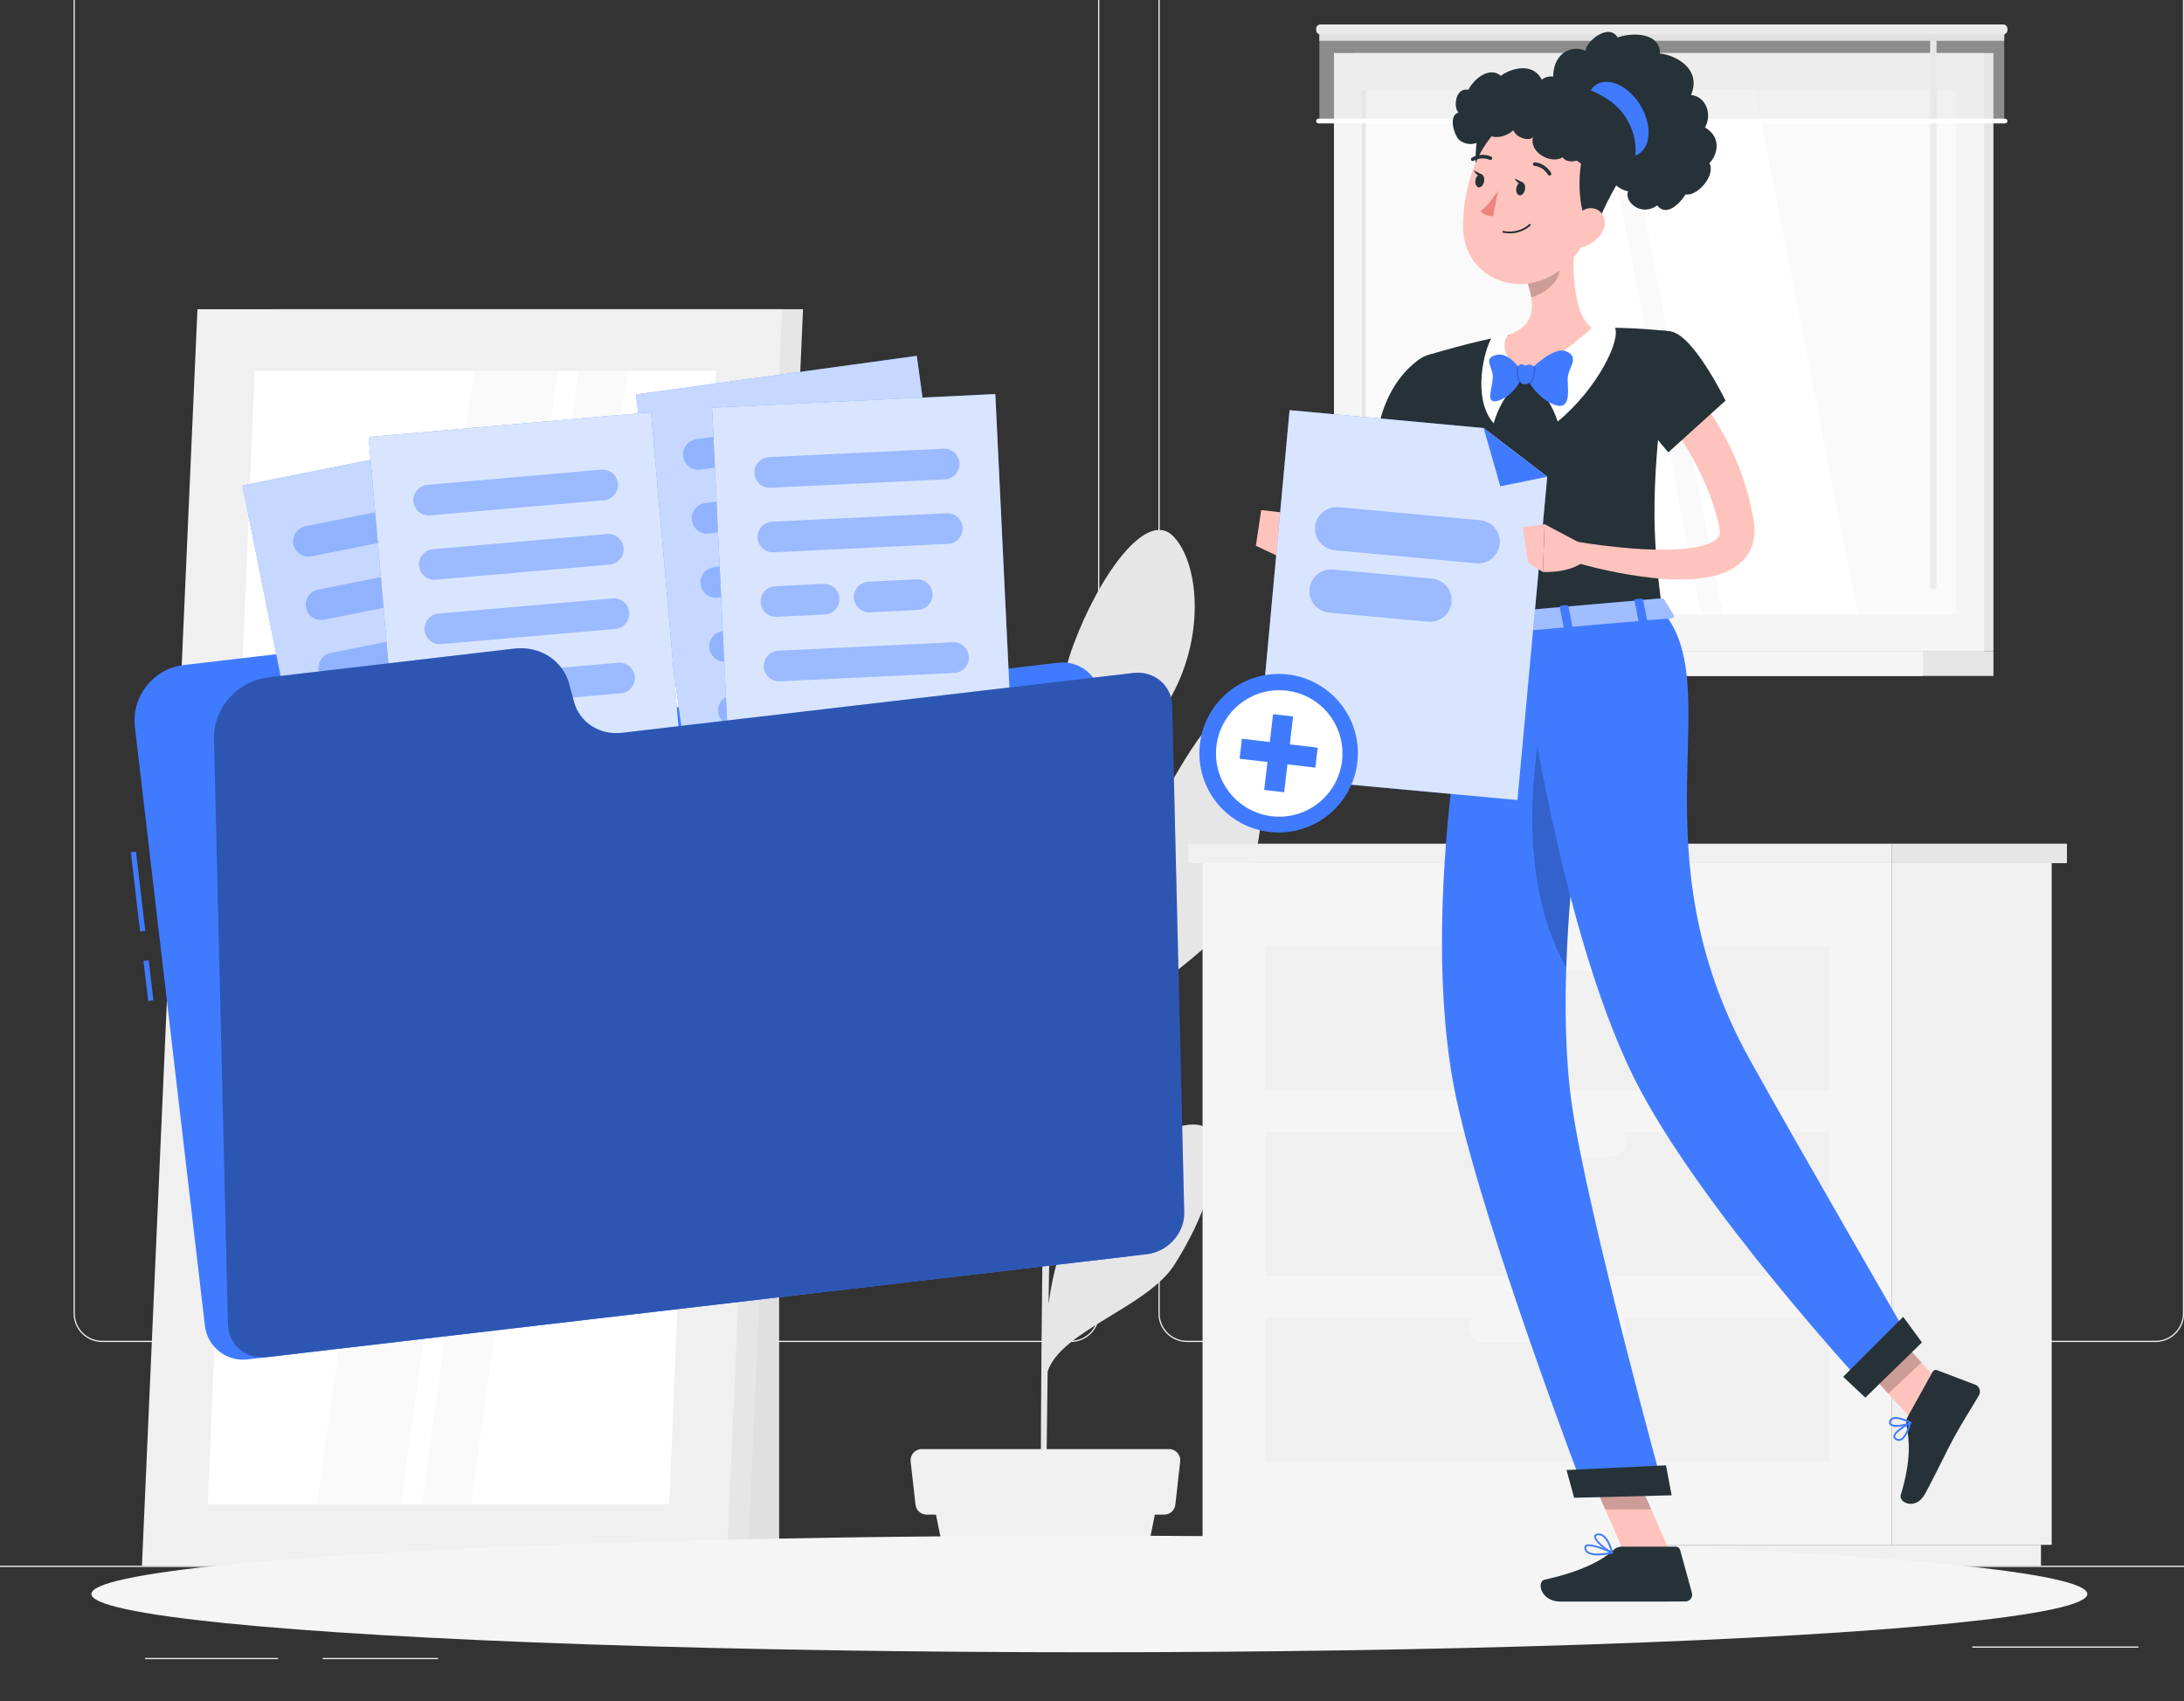 <?xml version="1.0" encoding="UTF-8" standalone="no"?>
<!-- Generator: Adobe Illustrator 27.5.0, SVG Export Plug-In . SVG Version: 6.00 Build 0)  -->

<svg
   version="1.1"
   x="0px"
   y="0px"
   viewBox="0 0 199 155"
   xml:space="preserve"
   id="svg247"
   sodipodi:docname="buscar-abrir-documento.svg"
   inkscape:version="1.3 (0e150ed6c4, 2023-07-21)"
   width="199"
   height="155"
   xmlns:inkscape="http://www.inkscape.org/namespaces/inkscape"
   xmlns:sodipodi="http://sodipodi.sourceforge.net/DTD/sodipodi-0.dtd"
   xmlns="http://www.w3.org/2000/svg"
   xmlns:svg="http://www.w3.org/2000/svg"><rect x="0" y="0" width="199" height="155" fill="#333333" stroke="none"/><defs
   id="defs247">&#10;	&#10;&#10;		&#10;		&#10;	&#10;			&#10;			&#10;			&#10;			&#10;			&#10;			&#10;			&#10;			&#10;			&#10;			&#10;			&#10;			&#10;			&#10;			&#10;			&#10;			&#10;			&#10;			&#10;			&#10;			&#10;			&#10;			&#10;			&#10;			&#10;		&#10;				&#10;				&#10;			&#10;					&#10;					&#10;					&#10;					&#10;					&#10;				</defs><sodipodi:namedview
   id="namedview247"
   pagecolor="#ffffff"
   bordercolor="#000000"
   borderopacity="0.25"
   inkscape:showpageshadow="2"
   inkscape:pageopacity="0.0"
   inkscape:pagecheckerboard="true"
   inkscape:deskcolor="#d1d1d1"
   inkscape:zoom="2.3221387"
   inkscape:cx="155.24482"
   inkscape:cy="94.95557"
   inkscape:window-width="2560"
   inkscape:window-height="1017"
   inkscape:window-x="1912"
   inkscape:window-y="-8"
   inkscape:window-maximized="1"
   inkscape:current-layer="svg247" />&#10;&#10;<g
   id="Background_Simple"
   style="display:none">&#10;	<g
   style="display:inline"
   id="g41">&#10;		<path
   style="fill:#407bff"
   d="m 241.936,74.075 c 7.832,-1.91 16.622,-1.622 26.341,1.643 15.617,5.247 27.043,19.004 34.173,33.856 13.796,28.739 17.651,60.899 27.547,90.911 2.714,8.23 5.923,16.453 11.228,23.305 22.071,28.507 82.754,12.137 82.176,62.137 -0.163,14.13 -7.771,27.655 -18.876,36.394 -32.69,25.724 -78.654,11.019 -113.588,-0.656 -32.732,-10.939 -61.068,-12.275 -93.872,0.819 -27.802,11.097 -56.895,29.991 -88.174,24.881 -31.807,-5.197 -46.032,-36.584 -40.707,-66.182 5.677,-31.551 30.416,-54.82 58.857,-67.405 16.966,-7.508 39.284,-12.096 52.582,-25.755 6.83,-7.015 9.803,-16.855 11.975,-26.402 3.458,-15.205 5.5,-30.795 10.651,-45.513 6.453,-18.439 19.682,-37.153 39.687,-42.033 z"
   id="path40" />&#10;		<path
   style="opacity:0.9;fill:#ffffff"
   d="m 241.936,74.075 c 7.832,-1.91 16.622,-1.622 26.341,1.643 15.617,5.247 27.043,19.004 34.173,33.856 13.796,28.739 17.651,60.899 27.547,90.911 2.714,8.23 5.923,16.453 11.228,23.305 22.071,28.507 82.754,12.137 82.176,62.137 -0.163,14.13 -7.771,27.655 -18.876,36.394 -32.69,25.724 -78.654,11.019 -113.588,-0.656 -32.732,-10.939 -61.068,-12.275 -93.872,0.819 -27.802,11.097 -56.895,29.991 -88.174,24.881 -31.807,-5.197 -46.032,-36.584 -40.707,-66.182 5.677,-31.551 30.416,-54.82 58.857,-67.405 16.966,-7.508 39.284,-12.096 52.582,-25.755 6.83,-7.015 9.803,-16.855 11.975,-26.402 3.458,-15.205 5.5,-30.795 10.651,-45.513 6.453,-18.439 19.682,-37.153 39.687,-42.033 z"
   id="path41" />&#10;	</g>&#10;</g>&#10;&#10;&#10;&#10;&#10;&#10;<g
   id="Background_Complete"
   transform="matrix(0.457,0,0,0.457,-10.758,-32.099)">&#10;	<g
   id="g9">&#10;		<rect
   y="382.398"
   style="fill:#ebebeb"
   width="500"
   height="0.25"
   id="rect1"
   x="0" />&#10;		<rect
   x="416.779"
   y="398.494"
   style="fill:#ebebeb"
   width="33.122"
   height="0.25"
   id="rect2" />&#10;		<rect
   x="260.335"
   y="395.36"
   style="fill:#ebebeb"
   width="12.887"
   height="0.25"
   id="rect3" />&#10;		<rect
   x="322.527"
   y="396.416"
   style="fill:#ebebeb"
   width="27.14"
   height="0.25"
   id="rect4" />&#10;		<rect
   x="359.667"
   y="389.208"
   style="fill:#ebebeb"
   width="56.111"
   height="0.25"
   id="rect5" />&#10;		<rect
   x="52.459"
   y="400.777"
   style="fill:#ebebeb"
   width="26.527"
   height="0.25"
   id="rect6" />&#10;		<rect
   x="87.889"
   y="400.777"
   style="fill:#ebebeb"
   width="23"
   height="0.25"
   id="rect7" />&#10;		<rect
   x="131"
   y="395.235"
   style="fill:#ebebeb"
   width="60.814"
   height="0.25"
   id="rect8" />&#10;		<path
   style="fill:#ebebeb"
   d="M 237.014,337.799 H 43.915 c -3.147,0 -5.708,-2.561 -5.708,-5.708 V 60.66 c 0,-3.147 2.561,-5.708 5.708,-5.708 h 193.099 c 3.146,0 5.707,2.561 5.707,5.708 v 271.432 c 0,3.147 -2.561,5.707 -5.707,5.707 z M 43.915,55.202 c -3.01,0 -5.458,2.448 -5.458,5.458 v 271.432 c 0,3.01 2.448,5.458 5.458,5.458 h 193.099 c 3.009,0 5.457,-2.448 5.457,-5.458 V 60.66 c 0,-3.009 -2.448,-5.458 -5.457,-5.458 z"
   id="path8" />&#10;		<path
   style="fill:#ebebeb"
   d="M 453.31,337.799 H 260.212 c -3.147,0 -5.707,-2.561 -5.707,-5.708 V 60.66 c 0,-3.147 2.561,-5.708 5.707,-5.708 H 453.31 c 3.148,0 5.708,2.561 5.708,5.708 v 271.432 c 0.001,3.147 -2.56,5.707 -5.708,5.707 z M 260.212,55.202 c -3.009,0 -5.457,2.448 -5.457,5.458 v 271.432 c 0,3.01 2.448,5.458 5.457,5.458 H 453.31 c 3.01,0 5.458,-2.448 5.458,-5.458 V 60.66 c 0,-3.009 -2.448,-5.458 -5.458,-5.458 z"
   id="path9" />&#10;	</g>&#10;	<g
   id="g36">&#10;		<g
   id="g13">&#10;			<path
   style="fill:#e6e6e6"
   d="m 264.905,296.391 c -2.003,-5.75 -17.796,2.069 -24.205,11.598 -4.268,6.346 -6.876,13.12 -8.094,22.219 0.146,-10.382 0.312,-21.537 0.474,-32.065 1.296,-2.625 4.256,-8.677 6.384,-13.472 7.103,-16 23.993,-21.958 29.827,-32.06 7.645,-13.237 7.601,-33.092 1.093,-40.257 -5.656,-6.226 -24.386,35.875 -26.495,40.579 -7.256,16.179 -9.365,28.185 -10.726,39.817 0.155,-9.887 0.303,-18.965 0.424,-25.97 0.397,-22.846 0.892,-30.195 1.119,-32.456 0.782,-1.104 1.705,-2.391 2.242,-3.082 4.533,-5.835 14.589,-12.782 19.615,-21.264 7.338,-12.386 6.153,-27.209 1.006,-32.729 -5.382,-5.771 -14.897,7.869 -19.948,21.385 -5.051,13.516 -2.893,26.452 -4.309,37.676 -0.296,2.202 -0.601,10.564 -0.887,22.162 -1.532,-12.48 -4.585,-20.841 -10.242,-28.632 -6.958,-9.583 -12.964,-21.252 -18.697,-19.744 -5.733,1.508 -2.647,16.948 1.889,27.788 4.039,9.653 23.965,19.282 26.9,27.043 -0.346,15.722 -0.655,35.64 -0.874,54.184 -1.571,-9.579 -0.491,-10.383 -6.928,-25.048 -3.827,-8.719 -19.516,-19.47 -21.387,-13.48 -1.836,5.879 0.973,17.312 6.896,25.242 4.778,6.397 15.379,6.389 17.832,10.358 0.572,0.926 2.465,4.476 3.546,6.517 -0.256,22.641 -0.371,42.625 -0.244,49.439 l 1.028,0.069 c -0.049,-1.759 0.075,-13.277 0.277,-28.518 2.574,-8.11 19.904,-12.844 25.258,-21.277 5.603,-8.826 9.629,-19.125 7.226,-26.022 z"
   id="path10" />&#10;			<g
   id="g12">&#10;				<path
   style="fill:#f0f0f0"
   d="m 248.609,382.398 h -33.263 c -1.817,0 -3.383,-1.28 -3.745,-3.061 l -2.361,-11.641 h 45.474 l -2.361,11.641 c -0.36,1.781 -1.926,3.061 -3.744,3.061 z"
   id="path11" />&#10;				<path
   style="fill:#f0f0f0"
   d="M 255.667,372.208 H 208.29 c -1.135,0 -2.089,-0.853 -2.216,-1.981 l -0.969,-8.606 c -0.149,-1.322 0.886,-2.48 2.216,-2.48 h 49.314 c 1.331,0 2.365,1.158 2.216,2.48 l -0.969,8.606 c -0.126,1.129 -1.08,1.981 -2.215,1.981 z"
   id="path12" />&#10;			</g>&#10;		</g>&#10;		<g
   id="g20">&#10;			<g
   id="g19">&#10;				&#10;					<rect
   x="400.763"
   y="242.322"
   transform="rotate(180,416.688,310.277)"
   style="fill:#f0f0f0"
   width="31.851"
   height="135.909"
   id="rect13" />&#10;				&#10;					<rect
   x="265.453"
   y="378.231"
   transform="rotate(180,347.961,380.315)"
   style="fill:#f0f0f0"
   width="165.015"
   height="4.167"
   id="rect14" />&#10;				<rect
   x="263.308"
   y="242.322"
   style="fill:#f5f5f5"
   width="137.454"
   height="135.909"
   id="rect15" />&#10;				<rect
   x="275.831"
   y="295.888"
   style="fill:#f0f0f0"
   width="112.41"
   height="28.778"
   id="rect16" />&#10;				<rect
   x="275.831"
   y="332.928"
   style="fill:#f0f0f0"
   width="112.41"
   height="28.778"
   id="rect17" />&#10;				<path
   style="fill:#f5f5f5"
   d="m 319.416,300.853 h 25.239 c 1.708,0 3.106,-1.398 3.106,-3.106 v 0 c 0,-1.708 -1.398,-3.106 -3.106,-3.106 h -25.239 c -1.708,0 -3.106,1.398 -3.106,3.106 v 0 c 0,1.708 1.398,3.106 3.106,3.106 z"
   id="path17" />&#10;				<rect
   x="275.831"
   y="258.847"
   style="fill:#f0f0f0"
   width="112.41"
   height="28.778"
   id="rect18" />&#10;				<path
   style="fill:#f5f5f5"
   d="m 319.416,263.813 h 25.239 c 1.708,0 3.106,-1.398 3.106,-3.106 v 0 c 0,-1.708 -1.398,-3.106 -3.106,-3.106 h -25.239 c -1.708,0 -3.106,1.398 -3.106,3.106 v 0 c 0,1.708 1.398,3.106 3.106,3.106 z"
   id="path18" />&#10;				<path
   style="fill:#f5f5f5"
   d="m 319.416,337.893 h 25.239 c 1.708,0 3.106,-1.398 3.106,-3.106 v 0 c 0,-1.708 -1.398,-3.106 -3.106,-3.106 h -25.239 c -1.708,0 -3.106,1.398 -3.106,3.106 v 0 c 0,1.709 1.398,3.106 3.106,3.106 z"
   id="path19" />&#10;			</g>&#10;			&#10;				<rect
   x="260.482"
   y="238.445"
   transform="rotate(180,330.622,240.384)"
   style="fill:#f0f0f0"
   width="140.281"
   height="3.877"
   id="rect19" />&#10;			<rect
   x="400.763"
   y="238.445"
   style="fill:#e6e6e6"
   width="34.884"
   height="3.877"
   id="rect20" />&#10;		</g>&#10;		<g
   id="g26">&#10;			<g
   id="g25">&#10;				&#10;					<rect
   x="147.419"
   y="178.872"
   transform="rotate(180,163.152,280.635)"
   style="fill:#e0e0e0"
   width="31.467"
   height="203.526"
   id="rect21" />&#10;				<polygon
   style="fill:#e6e6e6"
   points="78.28,131.885 67.212,382.398 172.582,382.398 183.651,131.885 "
   id="polygon21" />&#10;				<polygon
   style="fill:#f0f0f0"
   points="62.909,131.885 51.84,382.398 168.395,382.398 179.464,131.885 "
   id="polygon22" />&#10;				<polygon
   style="fill:#ffffff"
   points="64.994,370.117 156.986,370.117 166.31,144.166 74.318,144.166 "
   id="polygon23" />&#10;				<polygon
   style="fill:#fafafa"
   points="107.649,370.117 117.459,370.117 148.728,144.166 138.917,144.166 "
   id="polygon24" />&#10;				<polygon
   style="fill:#fafafa"
   points="86.763,370.117 103.491,370.117 134.76,144.166 118.032,144.166 "
   id="polygon25" />&#10;			</g>&#10;		</g>&#10;		<g
   id="g35">&#10;			<g
   id="g33">&#10;				<g
   id="g32">&#10;					&#10;						<rect
   x="293.464"
   y="80.821"
   transform="rotate(180,357.23,140.469)"
   style="fill:#e6e6e6"
   width="127.532"
   height="119.296"
   id="rect26" />&#10;					&#10;						<rect
   x="289.506"
   y="80.821"
   transform="rotate(180,354.326,140.469)"
   style="fill:#f5f5f5"
   width="129.64"
   height="119.296"
   id="rect27" />&#10;					&#10;						<rect
   x="293.464"
   y="200.117"
   transform="rotate(180,357.23,202.558)"
   style="fill:#e6e6e6"
   width="127.532"
   height="4.883"
   id="rect28" />&#10;					&#10;						<rect
   x="285.954"
   y="200.117"
   transform="rotate(180,346.443,202.558)"
   style="fill:#f5f5f5"
   width="120.979"
   height="4.883"
   id="rect29" />&#10;					&#10;						<rect
   x="302.07"
   y="81.19"
   transform="rotate(90,354.326,140.469)"
   style="fill:#fafafa"
   width="104.512"
   height="118.558"
   id="rect30" />&#10;					&#10;						<rect
   x="243.186"
   y="140.074"
   transform="rotate(90,295.442,140.469)"
   style="fill:#e6e6e6"
   width="104.512"
   height="0.79"
   id="rect31" />&#10;					<polygon
   style="fill:#ffffff"
   points="367.072,192.725 393.944,192.725 373.445,88.213 346.572,88.213 "
   id="polygon31" />&#10;					<polygon
   style="fill:#ffffff"
   points="350.587,192.725 362.723,192.725 342.224,88.213 330.088,88.213 "
   id="polygon32" />&#10;				</g>&#10;			</g>&#10;			<path
   style="fill:#ebebeb"
   d="M 409.642,187.054 V 76.716 c 0,-0.336 -0.275,-0.61 -0.61,-0.61 h -0.048 c -0.336,0 -0.61,0.275 -0.61,0.61 v 110.338 c 0,0.336 0.275,0.61 0.61,0.61 h 0.048 c 0.336,0 0.61,-0.274 0.61,-0.61 z"
   id="path33" />&#10;			&#10;				<rect
   x="286.599"
   y="76.106"
   transform="rotate(180,354.873,85.235)"
   style="opacity:0.5;fill:#e6e6e6"
   width="136.548"
   height="18.259"
   id="rect33" />&#10;			&#10;				<rect
   x="286.599"
   y="76.106"
   transform="rotate(180,354.873,77.24)"
   style="fill:#e0e0e0"
   width="136.548"
   height="2.269"
   id="rect34" />&#10;			<path
   style="fill:#ebebeb"
   d="m 286.824,77.101 h 136.098 c 0.479,0 0.87,-0.392 0.87,-0.87 v -0.25 c 0,-0.479 -0.392,-0.87 -0.87,-0.87 H 286.824 c -0.479,0 -0.87,0.392 -0.87,0.87 v 0.25 c 0,0.479 0.392,0.87 0.87,0.87 z"
   id="path34" />&#10;			<path
   style="fill:#ffffff"
   d="m 286.43,94.84 h 136.887 c 0.262,0 0.476,-0.214 0.476,-0.476 v 0 c 0,-0.262 -0.214,-0.476 -0.476,-0.476 H 286.43 c -0.262,0 -0.476,0.214 -0.476,0.476 v 0 c 0,0.262 0.214,0.476 0.476,0.476 z"
   id="path35" />&#10;		</g>&#10;	</g>&#10;</g><g
   id="Shadow_1_"
   transform="matrix(0.469,0,0,0.469,-17.99,-49.985)">&#10;	<ellipse
   id="_x3C_Path_x3E__80_"
   style="fill:#f5f5f5"
   cx="250"
   cy="416.238"
   rx="193.889"
   ry="11.323" />&#10;</g><g
   id="Folder"
   transform="matrix(0.469,0,0,0.469,-17.99,-49.985)">&#10;	<g
   id="g67">&#10;		&#10;			<rect
   x="64.733"
   y="272.086"
   transform="matrix(0.993,-0.116,0.116,0.993,-32.067,9.474)"
   style="fill:#407bff"
   width="1.016"
   height="15.501"
   id="rect37" />&#10;		&#10;			<rect
   x="66.756"
   y="293.23"
   transform="matrix(0.993,-0.116,0.116,0.993,-34.065,9.827)"
   style="fill:#407bff"
   width="1.016"
   height="7.817"
   id="rect38" />&#10;		<path
   style="fill:#407bff"
   d="m 134.587,240.688 -1.2,-3.364 c -1.701,-4.769 -6.47,-7.732 -11.499,-7.144 l -47.791,5.59 c -5.962,0.697 -10.229,6.095 -9.532,12.057 L 78.169,364.13 c 0.478,4.088 4.18,7.015 8.268,6.537 l 170.989,-19.999 c 4.088,-0.478 7.015,-4.18 6.537,-8.268 L 252.204,241.86 c -0.478,-4.088 -4.18,-7.015 -8.268,-6.537 l -99.291,11.613 c -4.399,0.514 -8.57,-2.077 -10.058,-6.248 z"
   id="path38" />&#10;		<g
   id="g45">&#10;			<g
   id="g40">&#10;				&#10;					<rect
   x="92.223"
   y="194.761"
   transform="matrix(0.981,-0.196,0.196,0.981,-43.174,27.897)"
   style="fill:#407bff"
   width="55.09"
   height="75.897"
   id="rect39" />&#10;				&#10;					<rect
   x="92.223"
   y="194.761"
   transform="matrix(0.981,-0.196,0.196,0.981,-43.174,27.897)"
   style="opacity:0.7;fill:#ffffff"
   width="55.09"
   height="75.897"
   id="rect40" />&#10;			</g>&#10;			<g
   style="opacity:0.4"
   id="g44">&#10;				<path
   style="fill:#407bff"
   d="m 132.149,208.023 -33.281,6.633 c -1.614,0.322 -3.183,-0.726 -3.505,-2.34 v 0 c -0.322,-1.614 0.726,-3.183 2.34,-3.505 l 33.281,-6.633 c 1.614,-0.322 3.183,0.726 3.505,2.34 v 0 c 0.322,1.614 -0.726,3.183 -2.34,3.505 z"
   id="path40-3" />&#10;				<path
   style="fill:#407bff"
   d="m 134.602,220.33 -33.281,6.633 c -1.614,0.322 -3.183,-0.726 -3.505,-2.34 v 0 c -0.322,-1.614 0.726,-3.183 2.34,-3.505 l 33.281,-6.633 c 1.614,-0.322 3.183,0.726 3.505,2.34 v 0 c 0.321,1.615 -0.726,3.184 -2.34,3.505 z"
   id="path41-5" />&#10;				<path
   style="fill:#407bff"
   d="m 137.055,232.638 -33.281,6.633 c -1.614,0.322 -3.183,-0.726 -3.505,-2.34 v 0 c -0.322,-1.614 0.726,-3.183 2.34,-3.505 l 33.281,-6.633 c 1.614,-0.322 3.183,0.726 3.505,2.34 v 0 c 0.321,1.614 -0.726,3.183 -2.34,3.505 z"
   id="path42" />&#10;				<path
   style="fill:#407bff"
   d="m 139.508,244.945 -33.281,6.633 c -1.614,0.322 -3.183,-0.726 -3.505,-2.34 v 0 c -0.322,-1.614 0.726,-3.183 2.34,-3.505 l 33.281,-6.633 c 1.614,-0.322 3.183,0.726 3.505,2.34 v 0 c 0.321,1.615 -0.726,3.184 -2.34,3.505 z"
   id="path43" />&#10;				<path
   style="fill:#407bff"
   d="m 132.865,259.066 -24.185,4.82 c -1.614,0.322 -3.183,-0.726 -3.505,-2.34 v 0 c -0.322,-1.614 0.726,-3.183 2.34,-3.505 l 24.185,-4.82 c 1.614,-0.322 3.183,0.726 3.505,2.34 v 0 c 0.321,1.614 -0.726,3.183 -2.34,3.505 z"
   id="path44" />&#10;			</g>&#10;		</g>&#10;		<g
   id="g52">&#10;			<g
   id="g46">&#10;				&#10;					<rect
   x="166.656"
   y="179.139"
   transform="matrix(0.991,-0.136,0.136,0.991,-27.643,28.338)"
   style="fill:#407bff"
   width="55.09"
   height="75.897"
   id="rect45" />&#10;				&#10;					<rect
   x="166.656"
   y="179.139"
   transform="matrix(0.991,-0.136,0.136,0.991,-27.643,28.338)"
   style="opacity:0.7;fill:#ffffff"
   width="55.09"
   height="75.897"
   id="rect46" />&#10;			</g>&#10;			<g
   style="opacity:0.4"
   id="g51">&#10;				<path
   style="fill:#407bff"
   d="m 208.057,193.197 -33.622,4.602 c -1.63,0.223 -3.133,-0.918 -3.356,-2.548 v 0 c -0.223,-1.63 0.918,-3.133 2.548,-3.356 l 33.622,-4.602 c 1.63,-0.223 3.133,0.918 3.356,2.548 v 0 c 0.224,1.631 -0.917,3.133 -2.548,3.356 z"
   id="path46" />&#10;				<path
   style="fill:#407bff"
   d="m 209.759,205.631 -33.622,4.602 c -1.63,0.223 -3.133,-0.918 -3.356,-2.548 v 0 c -0.223,-1.631 0.918,-3.133 2.548,-3.356 l 33.622,-4.601 c 1.63,-0.223 3.133,0.918 3.356,2.548 v 0 c 0.223,1.629 -0.918,3.132 -2.548,3.355 z"
   id="path47" />&#10;				<path
   style="fill:#407bff"
   d="m 187.103,221.398 -9.264,1.268 c -1.63,0.223 -3.133,-0.918 -3.356,-2.548 v 0 c -0.223,-1.631 0.918,-3.133 2.548,-3.356 l 9.264,-1.268 c 1.63,-0.223 3.133,0.918 3.356,2.548 v 0 c 0.223,1.631 -0.917,3.133 -2.548,3.356 z"
   id="path48" />&#10;				<path
   style="fill:#407bff"
   d="m 205.068,218.94 -9.264,1.268 c -1.63,0.223 -3.133,-0.918 -3.356,-2.548 v 0 c -0.223,-1.63 0.918,-3.133 2.548,-3.356 l 9.264,-1.268 c 1.63,-0.223 3.133,0.918 3.356,2.548 v 0 c 0.223,1.63 -0.918,3.133 -2.548,3.356 z"
   id="path49" />&#10;				<path
   style="fill:#407bff"
   d="m 213.162,230.499 -33.622,4.602 c -1.63,0.223 -3.133,-0.918 -3.356,-2.548 v 0 c -0.223,-1.631 0.918,-3.133 2.548,-3.356 l 33.622,-4.602 c 1.631,-0.223 3.133,0.918 3.356,2.548 v 0 c 0.224,1.63 -0.917,3.132 -2.548,3.356 z"
   id="path50" />&#10;				<path
   style="fill:#407bff"
   d="m 205.675,244.19 -24.433,3.344 c -1.63,0.223 -3.133,-0.918 -3.356,-2.548 v 0 c -0.223,-1.63 0.918,-3.133 2.548,-3.356 l 24.433,-3.344 c 1.63,-0.223 3.133,0.918 3.356,2.548 v 0 c 0.224,1.63 -0.917,3.133 -2.548,3.356 z"
   id="path51" />&#10;			</g>&#10;		</g>&#10;		<g
   id="g58">&#10;			<g
   id="g53">&#10;				&#10;					<rect
   x="113.152"
   y="188.989"
   transform="matrix(0.996,-0.087,0.087,0.996,-19.172,13.073)"
   style="fill:#407bff"
   width="55.09"
   height="75.897"
   id="rect52" />&#10;				&#10;					<rect
   x="113.152"
   y="188.989"
   transform="matrix(0.996,-0.087,0.087,0.996,-19.172,13.073)"
   style="opacity:0.8;fill:#ffffff"
   width="55.09"
   height="75.897"
   id="rect53" />&#10;			</g>&#10;			<g
   style="opacity:0.4"
   id="g57">&#10;				<path
   style="fill:#407bff"
   d="m 155.709,203.756 -33.807,2.946 c -1.639,0.143 -3.084,-1.07 -3.227,-2.71 v 0 c -0.143,-1.639 1.07,-3.084 2.71,-3.227 l 33.807,-2.946 c 1.639,-0.143 3.084,1.07 3.227,2.71 v 0 c 0.142,1.64 -1.071,3.084 -2.71,3.227 z"
   id="path53" />&#10;				<path
   style="fill:#407bff"
   d="m 156.798,216.259 -33.807,2.946 c -1.639,0.143 -3.084,-1.07 -3.227,-2.71 v 0 c -0.143,-1.639 1.07,-3.084 2.71,-3.227 l 33.807,-2.947 c 1.639,-0.143 3.084,1.07 3.227,2.71 v 0 c 0.143,1.64 -1.07,3.085 -2.71,3.228 z"
   id="path54" />&#10;				<path
   style="fill:#407bff"
   d="m 157.888,228.761 -33.807,2.946 c -1.639,0.143 -3.084,-1.07 -3.227,-2.71 v 0 c -0.143,-1.64 1.07,-3.084 2.71,-3.227 l 33.807,-2.946 c 1.639,-0.143 3.084,1.07 3.227,2.71 v 0 c 0.143,1.639 -1.071,3.084 -2.71,3.227 z"
   id="path55" />&#10;				<path
   style="fill:#407bff"
   d="m 158.978,241.263 -33.807,2.946 c -1.64,0.143 -3.084,-1.07 -3.227,-2.71 v 0 c -0.143,-1.639 1.07,-3.084 2.71,-3.227 l 33.807,-2.946 c 1.639,-0.143 3.084,1.07 3.227,2.71 v 0 c 0.142,1.639 -1.071,3.084 -2.71,3.227 z"
   id="path56" />&#10;				<path
   style="fill:#407bff"
   d="m 150.828,254.571 -24.567,2.141 c -1.639,0.143 -3.084,-1.07 -3.227,-2.71 v 0 c -0.143,-1.639 1.07,-3.084 2.71,-3.227 l 24.567,-2.141 c 1.639,-0.143 3.084,1.07 3.227,2.71 v 0 c 0.142,1.639 -1.071,3.084 -2.71,3.227 z"
   id="path57" />&#10;			</g>&#10;		</g>&#10;		<g
   id="g65">&#10;			<g
   id="g59">&#10;				&#10;					<rect
   x="178.502"
   y="184.336"
   transform="matrix(0.999,-0.048,0.048,0.999,-10.479,10.194)"
   style="fill:#407bff"
   width="55.09"
   height="75.897"
   id="rect58" />&#10;				&#10;					<rect
   x="178.502"
   y="184.336"
   transform="matrix(0.999,-0.048,0.048,0.999,-10.479,10.194)"
   style="opacity:0.8;fill:#ffffff"
   width="55.09"
   height="75.897"
   id="rect59" />&#10;			</g>&#10;			<g
   style="opacity:0.4"
   id="g64">&#10;				<path
   style="fill:#407bff"
   d="m 221.944,199.702 -33.896,1.636 c -1.644,0.079 -3.041,-1.189 -3.12,-2.833 v 0 c -0.079,-1.644 1.189,-3.041 2.832,-3.12 l 33.896,-1.636 c 1.644,-0.079 3.04,1.189 3.12,2.833 v 0 c 0.08,1.643 -1.189,3.04 -2.832,3.12 z"
   id="path59" />&#10;				<path
   style="fill:#407bff"
   d="m 222.549,212.237 -33.896,1.636 c -1.644,0.079 -3.04,-1.189 -3.12,-2.833 v 0 c -0.079,-1.644 1.189,-3.041 2.833,-3.12 l 33.896,-1.636 c 1.644,-0.079 3.041,1.189 3.12,2.833 v 0 c 0.079,1.643 -1.189,3.04 -2.833,3.12 z"
   id="path60" />&#10;				<path
   style="fill:#407bff"
   d="m 198.598,225.957 -9.34,0.451 c -1.644,0.079 -3.041,-1.189 -3.12,-2.833 v 0 c -0.079,-1.644 1.189,-3.04 2.832,-3.12 l 9.34,-0.451 c 1.644,-0.079 3.041,1.189 3.12,2.833 v 0 c 0.08,1.644 -1.188,3.041 -2.832,3.12 z"
   id="path61" />&#10;				<path
   style="fill:#407bff"
   d="m 216.709,225.083 -9.34,0.451 c -1.644,0.079 -3.041,-1.189 -3.12,-2.833 v 0 c -0.079,-1.644 1.189,-3.04 2.833,-3.12 l 9.34,-0.451 c 1.644,-0.079 3.041,1.189 3.12,2.833 v 0 c 0.079,1.644 -1.189,3.04 -2.833,3.12 z"
   id="path62" />&#10;				<path
   style="fill:#407bff"
   d="m 223.759,237.307 -33.896,1.636 c -1.644,0.079 -3.04,-1.189 -3.12,-2.833 v 0 c -0.079,-1.644 1.189,-3.041 2.833,-3.12 l 33.896,-1.636 c 1.644,-0.079 3.041,1.189 3.12,2.833 v 0 c 0.079,1.644 -1.189,3.04 -2.833,3.12 z"
   id="path63" />&#10;				<path
   style="fill:#407bff"
   d="m 215.101,250.289 -24.632,1.189 c -1.644,0.079 -3.041,-1.189 -3.12,-2.833 v 0 c -0.079,-1.644 1.189,-3.041 2.833,-3.12 l 24.632,-1.189 c 1.644,-0.079 3.041,1.189 3.12,2.833 v 0 c 0.078,1.644 -1.19,3.041 -2.833,3.12 z"
   id="path64" />&#10;			</g>&#10;		</g>&#10;		<g
   id="g66">&#10;			<path
   style="fill:#407bff"
   d="m 149.849,242.841 -0.876,-3.291 c -1.242,-4.666 -5.686,-7.555 -10.715,-6.967 l -47.791,5.589 c -5.962,0.697 -10.682,5.993 -10.543,11.829 l 2.712,113.845 c 0.095,4.002 3.487,6.858 7.575,6.38 L 261.2,350.227 c 4.088,-0.478 7.325,-4.11 7.23,-8.112 l -2.344,-98.414 c -0.095,-4.002 -3.487,-6.858 -7.575,-6.38 l -99.291,11.613 c -4.398,0.514 -8.285,-2.013 -9.371,-6.093 z"
   id="path65" />&#10;			<path
   style="opacity:0.3"
   d="m 149.849,242.841 -0.876,-3.291 c -1.242,-4.666 -5.686,-7.555 -10.715,-6.967 l -47.791,5.589 c -5.962,0.697 -10.682,5.993 -10.543,11.829 l 2.712,113.845 c 0.095,4.002 3.487,6.858 7.575,6.38 L 261.2,350.227 c 4.088,-0.478 7.325,-4.11 7.23,-8.112 l -2.344,-98.414 c -0.095,-4.002 -3.487,-6.858 -7.575,-6.38 l -99.291,11.613 c -4.398,0.514 -8.285,-2.013 -9.371,-6.093 z"
   id="path66" />&#10;		</g>&#10;	</g>&#10;</g><g
   id="Character_1_"
   transform="matrix(0.469,0,0,0.469,-17.99,-49.985)">&#10;	<g
   id="g117">&#10;		<path
   style="fill:#ffc3bd"
   d="m 317.028,188.109 c -0.738,3.716 -1.53,7.369 -2.417,11.023 -0.87,3.652 -1.761,7.298 -2.731,10.926 l -1.477,5.435 -0.194,0.695 c -0.089,0.299 -0.188,0.601 -0.305,0.911 -0.235,0.62 -0.533,1.269 -0.979,1.931 -0.436,0.657 -1.053,1.349 -1.866,1.898 -0.81,0.552 -1.818,0.904 -2.731,0.986 -1.863,0.145 -3.199,-0.415 -4.288,-0.947 -1.085,-0.575 -1.97,-1.233 -2.779,-1.923 -1.609,-1.407 -2.877,-2.887 -4.07,-4.588 l 2.781,-2.501 c 1.356,1.031 2.864,2.083 4.296,2.853 0.714,0.391 1.431,0.716 2.059,0.892 0.615,0.2 1.15,0.173 1.156,0.071 0.014,-0.037 -0.098,-0.038 -0.15,-0.032 -0.058,-0.001 -0.046,-0.025 10e-4,-0.167 0.044,-0.135 0.117,-0.349 0.181,-0.615 l 0.23,-1.101 1.167,-5.463 2.349,-10.92 c 0.761,-3.639 1.578,-7.287 2.371,-10.889 z"
   id="path67" />&#10;		<path
   style="fill:#263238"
   d="m 313.685,176.682 c -8.531,6.531 -8.188,18.837 -8.188,18.837 l 15.258,3.647 c 0,0 4.682,-12.373 2.782,-16.904 -1.982,-4.727 -5.051,-9.256 -9.852,-5.58 z"
   id="path68" />&#10;		<path
   style="fill:#ffc3bd"
   d="m 296.756,212.149 -5.61,-5.609 -3.026,8.776 c 0,0 4.736,2.557 9.269,0.147 z"
   id="path69" />&#10;		<polygon
   style="fill:#ffc3bd"
   points="282.352,212.609 288.12,215.316 291.146,206.54 283.383,205.674 "
   id="polygon69" />&#10;		<polygon
   style="fill:#ffc3bd"
   points="354.541,409.697 345.612,389.273 354.193,388.434 363.122,408.858 "
   id="polygon70" />&#10;		<polygon
   style="fill:#ffc3bd"
   points="411.954,384.715 398.041,369.423 404.485,363.372 418.399,378.664 "
   id="polygon71" />&#10;		<path
   style="fill:#263238"
   d="m 408.979,381.812 4.843,-8.726 c 0.176,-0.318 0.54,-0.453 0.874,-0.325 l 7.456,2.838 c 0.773,0.294 1.109,1.286 0.69,2.012 -1.741,3.013 -2.733,4.38 -4.863,8.217 -1.31,2.361 -3.862,7.775 -5.671,11.035 -1.77,3.189 -5.129,1.645 -4.668,0.125 2.069,-6.813 1.68,-10.606 1.096,-13.613 -0.106,-0.542 -0.015,-1.098 0.243,-1.563 z"
   id="path71" />&#10;		<path
   style="fill:#263238"
   d="m 353.401,407.045 h 10.538 c 0.383,0 0.73,0.266 0.832,0.641 l 2.292,8.338 c 0.238,0.865 -0.399,1.66 -1.286,1.668 -3.714,0.034 -5.474,0.017 -10.109,0.017 -2.851,0 -10.227,0 -14.164,0 -3.851,0 -4.656,-3.893 -3.063,-4.246 7.144,-1.581 11.263,-3.761 13.467,-5.841 0.399,-0.375 0.933,-0.577 1.493,-0.577 z"
   id="path72" />&#10;		<polygon
   style="opacity:0.2"
   points="350.217,399.806 359.168,399.806 354.201,388.439 345.616,389.278 "
   id="polygon72" />&#10;		<polygon
   style="opacity:0.2"
   points="398.043,369.429 405.218,377.308 411.666,371.254 404.491,363.375 "
   id="polygon73" />&#10;		<path
   style="fill:#263238"
   d="m 316.261,175.417 c 0,0 -3.857,1.697 9.08,52.896 14.263,-1.234 29.004,-2.508 35.944,-3.109 -1.868,-14.577 -2.666,-23.596 1.73,-54.223 0,0 -7.673,-0.987 -15.437,-0.691 -6.074,0.232 -11.046,0.467 -16.322,1.412 -6.955,1.247 -14.995,3.715 -14.995,3.715 z"
   id="path73" />&#10;		<path
   style="fill:#ffffff"
   d="m 347.577,170.04 c 0,0 2.039,0.036 4.448,0.036 1.446,2.234 -3.258,11.998 -11.039,18.393 -1.875,-5.829 -6.248,-9.056 -6.248,-9.056 z"
   id="path74" />&#10;		<path
   style="fill:#ffffff"
   d="m 331.261,171.573 c 0,0 -0.909,0.129 -3.085,0.625 -1.446,2.234 -3.898,11.759 0.369,16.621 1.665,-6.001 6.193,-9.407 6.193,-9.407 z"
   id="path75" />&#10;		<path
   style="fill:#ffc3bd"
   d="m 344.371,152.053 c -0.575,5.341 -0.771,15.052 3.207,18.238 0,0 -4.248,4.336 -12.839,9.122 -6.25,-4.318 -3.482,-7.71 -3.482,-7.71 5.735,-1.905 5.208,-6.237 3.835,-10.229 z"
   id="path76" />&#10;		<g
   id="g81">&#10;			<path
   style="fill:#407bff"
   d="m 334.593,179.44 c 0,0 5.271,-5.738 7.991,-4.636 2.72,1.102 0.62,3.069 0.377,4.915 -0.242,1.846 1.058,6.772 -2.591,5.493 -3.649,-1.281 -5.777,-5.772 -5.777,-5.772 z"
   id="path77" />&#10;			<path
   style="fill:#407bff"
   d="m 334.379,179.323 c 0,0 -2.486,-4.402 -5.176,-3.815 -2.69,0.587 -1.089,2.134 -0.851,3.789 0.306,2.128 -1.936,6.2 1.308,5.05 3.157,-1.119 4.719,-5.024 4.719,-5.024 z"
   id="path78" />&#10;			<g
   style="opacity:0.2"
   id="g80">&#10;				<path
   d="m 333.012,178.369 c 0.027,1.23 0.205,2.078 0.503,2.586 0.569,-0.907 0.862,-1.629 0.862,-1.629 0,0 -0.483,-0.862 -1.27,-1.769 -0.077,0.201 -0.102,0.465 -0.095,0.812 z"
   id="path79" />&#10;				<path
   d="m 336.51,177.584 c -1.126,0.993 -1.915,1.852 -1.915,1.852 0,0 0.358,0.749 1.029,1.733 0.446,-0.378 0.812,-1.07 0.974,-2.273 0.093,-0.622 0.045,-1.031 -0.088,-1.312 z"
   id="path80" />&#10;			</g>&#10;			<path
   style="fill:#407bff"
   d="m 334.526,181.244 c -0.744,0.003 -1.204,-0.814 -1.259,-2.747 -0.055,-1.932 1.432,-0.859 1.432,-0.859 0,0 1.975,-1.033 1.641,1.317 -0.259,1.827 -1.044,2.286 -1.814,2.289 z"
   id="path81" />&#10;		</g>&#10;		<path
   style="opacity:0.2"
   d="m 340.588,155.897 -5.492,5.572 c 0.328,0.945 0.603,1.907 0.754,2.854 2.209,-0.517 5.407,-2.813 5.442,-5.176 0.017,-1.178 -0.467,-2.723 -0.704,-3.25 z"
   id="path82" />&#10;		<path
   style="fill:#263238"
   d="m 335.882,134.012 c 0,0 -5.981,8.311 -6.97,12.041 -4.081,2.373 -4.905,-9.334 -2.741,-16.556 6.704,4.178 9.711,4.515 9.711,4.515 z"
   id="path83" />&#10;		<path
   style="fill:#ffc3bd"
   d="m 349.069,143.708 c -2.228,8.53 -2.988,12.188 -8.221,15.763 -7.87,5.377 -17.861,0.775 -18.226,-8.249 -0.329,-8.122 3.369,-20.708 12.496,-22.482 8.992,-1.748 16.178,6.438 13.951,14.968 z"
   id="path84" />&#10;		<path
   style="fill:#263238"
   d="m 353.706,140.305 c 0,0 -4.286,6.943 -4.863,9.963 -3.11,2.116 -4.424,-7.143 -3.11,-13.005 1.43,-5.172 7.973,3.042 7.973,3.042 z"
   id="path85" />&#10;		<path
   style="fill:#263238"
   d="m 351.997,135.468 c -1.235,0.939 -2.552,-2.532 -1.313,-5.189 -2.373,0.147 -5.224,-1.26 -4.616,-3.546 -4.666,1.564 -6.398,-3.186 -5.86,-6.473 0.65,-3.973 4.135,-4.85 6.181,-3.801 0.041,-1.786 4.519,-5.523 6.237,-2.601 3.191,-1.126 8.33,-0.779 8.228,3.14 2.109,0.066 8.332,2.452 6.039,8.05 2.745,0.163 4.234,3.656 2.706,6.292 3.52,2.064 2.215,5.648 0.875,6.903 1.267,2.64 -2.587,6.565 -4.63,6.093 -1.562,2.396 -3.954,4.194 -5.518,2.151 -3.038,2.214 -6.441,-0.593 -5.671,-2.756 -3.442,-0.567 -6.917,-6.245 -2.658,-8.263 z"
   id="path86" />&#10;		<path
   style="fill:#407bff"
   d="m 357.081,127.073 c 2.24,3.738 2.054,7.968 -0.416,9.448 -2.469,1.48 -6.287,-0.351 -8.527,-4.09 -2.24,-3.738 -2.054,-7.968 0.415,-9.448 2.47,-1.479 6.288,0.352 8.528,4.09 z"
   id="path87" />&#10;		<path
   style="fill:#263238"
   d="m 336.283,132.967 c -0.137,1.073 -3.087,0.795 -3.937,-1.093 -1.216,1.277 -4.085,1.941 -5.067,0.55 -1.656,3.115 -4.983,2.3 -5.854,0.803 -0.872,-1.497 -1.431,-4.257 0.293,-4.802 -1.005,-0.866 -0.701,-4.914 1.921,-4.406 1.101,-2.157 4.116,-4.609 6.314,-2.702 1.193,-1.042 5.976,-3.08 7.94,0.737 1.598,-1.32 4.423,-0.425 5.102,1.601 3.116,-0.815 4.463,1.546 4.451,2.822 2.213,0.605 2.359,4.424 0.969,5.241 0.523,1.929 0.246,3.997 -1.786,3.827 -0.391,2.594 -3.87,2.997 -4.693,1.582 -2.212,1.482 -6.826,-1.037 -5.653,-4.16 z"
   id="path88" />&#10;		<path
   style="fill:#263238"
   d="m 331.021,125.622 c 2.532,-3.505 11.756,-4.958 19.746,0.292 7.201,4.731 6.734,15.712 1.01,15.128 -5.724,-0.584 -11.39,-7.301 -11.39,-7.301 z"
   id="path89" />&#10;		<path
   style="fill:#ffc3bd"
   d="m 349.773,151.409 c -0.839,1.624 -2.35,2.709 -3.788,3.141 -2.163,0.651 -3.29,-1.273 -2.726,-3.338 0.507,-1.859 2.245,-4.438 4.434,-4.185 2.157,0.25 3.04,2.526 2.08,4.382 z"
   id="path90" />&#10;		<path
   style="fill:#407bff"
   d="m 325.341,228.313 c 0,0 -12.161,53.797 -4.043,91.724 5.437,25.402 25.046,76.716 25.046,76.716 l 15.331,-0.394 c 0,0 -14.844,-53.851 -17.913,-75.028 -5.25,-36.226 7.899,-95.295 7.899,-95.295 z"
   id="path91" />&#10;		<path
   style="opacity:0.2"
   d="m 339.364,239.176 7.666,12.09 c -1.95,12.537 -3.891,28.218 -4.386,43.306 -10.781,-19.299 -5.677,-45.178 -3.28,-55.396 z"
   id="path92" />&#10;		<polygon
   style="fill:#263238"
   points="363.122,397.065 362.026,391.246 342.703,392.162 344.183,397.548 "
   id="polygon92" />&#10;		<path
   style="fill:#407bff"
   d="m 333.2,227.741 c 0,0 7.134,57.052 22.599,88.2 12.491,25.158 45.823,60.971 45.823,60.971 l 8.522,-8.779 c 0,0 -22.514,-38.922 -31.797,-55.634 -22.763,-40.978 -4.16,-72.249 -17.062,-87.294 z"
   id="path93" />&#10;		<polygon
   style="fill:#263238"
   points="411.757,367.366 408.108,362.402 396.445,374.043 400.759,378.087 "
   id="polygon93" />&#10;		<g
   id="g95">&#10;			<path
   style="fill:#407bff"
   d="m 361.641,223.049 1.899,3.077 c 0.147,0.239 -0.126,0.519 -0.542,0.555 l -37.695,3.26 c -0.324,0.028 -0.606,-0.107 -0.644,-0.309 l -0.603,-3.189 c -0.042,-0.221 0.223,-0.434 0.577,-0.465 l 36.398,-3.148 c 0.269,-0.024 0.515,0.065 0.61,0.219 z"
   id="path94" />&#10;			<path
   style="opacity:0.5;fill:#ffffff"
   d="m 361.641,223.049 1.899,3.077 c 0.147,0.239 -0.126,0.519 -0.542,0.555 l -37.695,3.26 c -0.324,0.028 -0.606,-0.107 -0.644,-0.309 l -0.603,-3.189 c -0.042,-0.221 0.223,-0.434 0.577,-0.465 l 36.398,-3.148 c 0.269,-0.024 0.515,0.065 0.61,0.219 z"
   id="path95" />&#10;		</g>&#10;		<path
   style="fill:#407bff"
   d="m 357.104,227.541 0.975,-0.084 c 0.194,-0.017 0.333,-0.13 0.309,-0.251 l -0.819,-4.141 c -0.024,-0.121 -0.202,-0.207 -0.397,-0.19 l -0.975,0.084 c -0.194,0.017 -0.333,0.13 -0.309,0.251 l 0.819,4.141 c 0.025,0.122 0.203,0.207 0.397,0.19 z"
   id="path96" />&#10;		<path
   style="fill:#407bff"
   d="m 328.073,230.052 0.975,-0.084 c 0.194,-0.017 0.333,-0.13 0.309,-0.251 l -0.819,-4.141 c -0.024,-0.121 -0.202,-0.207 -0.396,-0.19 l -0.975,0.084 c -0.194,0.017 -0.333,0.13 -0.309,0.251 l 0.819,4.141 c 0.023,0.122 0.201,0.207 0.396,0.19 z"
   id="path97" />&#10;		<path
   style="fill:#407bff"
   d="m 342.588,228.797 0.975,-0.084 c 0.194,-0.017 0.333,-0.13 0.309,-0.251 l -0.819,-4.141 c -0.024,-0.121 -0.202,-0.207 -0.396,-0.19 l -0.975,0.084 c -0.194,0.017 -0.333,0.13 -0.309,0.251 l 0.819,4.141 c 0.024,0.121 0.202,0.207 0.396,0.19 z"
   id="path98" />&#10;		<path
   style="fill:#263238"
   d="m 334.628,143.416 c -0.138,0.703 -0.623,1.2 -1.082,1.109 -0.46,-0.09 -0.72,-0.734 -0.582,-1.436 0.138,-0.703 0.623,-1.2 1.082,-1.109 0.46,0.09 0.721,0.733 0.582,1.436 z"
   id="path99" />&#10;		<path
   style="fill:#263238"
   d="m 326.682,141.854 c -0.138,0.703 -0.623,1.2 -1.082,1.109 -0.46,-0.09 -0.72,-0.734 -0.582,-1.437 0.138,-0.703 0.623,-1.2 1.082,-1.109 0.459,0.091 0.72,0.734 0.582,1.437 z"
   id="path100" />&#10;		<path
   style="fill:#263238"
   d="m 326.295,140.496 -1.593,-0.819 c 0,0 0.607,1.49 1.593,0.819 z"
   id="path101" />&#10;		<path
   style="fill:#ed847e"
   d="m 329.414,143.606 c 0,0 -1.788,2.792 -3.388,3.994 0.758,1.049 2.414,0.963 2.414,0.963 z"
   id="path102" />&#10;		<path
   style="fill:#263238"
   d="m 331.69,151.915 c 2.49,0 3.936,-1.453 4.006,-1.524 0.067,-0.069 0.066,-0.18 -0.003,-0.247 -0.068,-0.067 -0.179,-0.066 -0.247,0.003 -0.019,0.019 -1.908,1.905 -5.001,1.295 -0.099,-0.021 -0.187,0.044 -0.205,0.137 -0.019,0.095 0.043,0.187 0.138,0.205 0.463,0.091 0.902,0.131 1.312,0.131 z"
   id="path103" />&#10;		<path
   style="fill:#263238"
   d="m 339.402,140.69 c 0.062,0 0.124,-0.016 0.181,-0.051 0.165,-0.1 0.218,-0.315 0.118,-0.48 -1.184,-1.96 -3.088,-2.046 -3.168,-2.048 -0.204,0.008 -0.353,0.144 -0.36,0.336 -0.008,0.193 0.143,0.355 0.335,0.363 0.066,0.003 1.612,0.086 2.595,1.712 0.065,0.107 0.18,0.168 0.299,0.168 z"
   id="path104" />&#10;		<path
   style="fill:#263238"
   d="m 324.475,137.874 c 0.057,0 0.116,-0.014 0.17,-0.045 1.673,-0.934 3.087,-0.211 3.101,-0.204 0.172,0.09 0.383,0.024 0.472,-0.147 0.09,-0.171 0.024,-0.382 -0.147,-0.472 -0.071,-0.038 -1.769,-0.905 -3.767,0.212 -0.169,0.094 -0.229,0.307 -0.135,0.476 0.065,0.115 0.184,0.18 0.306,0.18 z"
   id="path105" />&#10;		<path
   style="fill:#ffc3bd"
   d="m 364.542,179.162 c 0.677,0.662 1.147,1.175 1.681,1.767 0.51,0.58 1,1.166 1.477,1.761 0.955,1.188 1.857,2.407 2.713,3.658 1.68,2.521 3.186,5.157 4.473,7.908 1.304,2.743 2.313,5.629 3.117,8.569 0.384,1.476 0.734,2.962 0.985,4.47 0.346,1.583 0.481,4.146 -0.683,6.321 -0.561,1.087 -1.383,1.993 -2.236,2.662 -0.858,0.675 -1.749,1.143 -2.612,1.5 -1.732,0.698 -3.377,0.996 -4.968,1.182 -3.177,0.332 -6.18,0.213 -9.127,-0.119 -5.891,-0.667 -11.513,-1.912 -17.101,-3.634 l 0.915,-3.627 c 2.72,0.448 5.522,0.871 8.288,1.156 2.768,0.32 5.538,0.549 8.27,0.609 2.722,0.038 5.439,0.004 7.904,-0.433 1.219,-0.215 2.378,-0.538 3.26,-0.973 0.897,-0.441 1.365,-0.947 1.474,-1.306 0.071,-0.191 0.12,-0.404 0.123,-0.725 0.002,-0.158 -0.018,-0.344 -0.038,-0.537 -0.043,-0.206 -0.065,-0.388 -0.157,-0.754 -0.28,-1.287 -0.65,-2.556 -1.044,-3.814 -0.805,-2.516 -1.863,-4.947 -3.041,-7.322 -1.179,-2.375 -2.558,-4.66 -4.083,-6.836 -0.749,-1.097 -1.537,-2.168 -2.363,-3.197 -0.411,-0.516 -0.833,-1.021 -1.261,-1.51 -0.404,-0.476 -0.891,-1.016 -1.222,-1.358 z"
   id="path106" />&#10;		<path
   style="fill:#ffc3bd"
   d="m 345.448,212.131 -7.01,-3.714 -0.314,9.278 c 0,0 4.951,0.313 7.857,-1.965 z"
   id="path107" />&#10;		<g
   id="g111">&#10;			<g
   id="g109">&#10;				<g
   id="g108">&#10;					<polygon
   style="fill:#407bff"
   points="288.898,186.258 282.352,257.319 333.167,262 338.953,199.189 326.602,189.732 "
   id="polygon107" />&#10;					<polygon
   style="opacity:0.8;fill:#ffffff"
   points="288.898,186.258 282.352,257.319 333.167,262 338.953,199.189 326.602,189.732 "
   id="polygon108" />&#10;				</g>&#10;				<polygon
   style="fill:#407bff"
   points="326.602,189.732 329.84,201.051 338.953,199.189 "
   id="polygon109" />&#10;			</g>&#10;			<g
   id="g110">&#10;				<circle
   style="fill:#407bff"
   cx="286.77"
   cy="252.901"
   r="15.398"
   id="circle109" />&#10;				&#10;					<circle
   transform="matrix(0.785,-0.62,0.62,0.785,-95.026,232.218)"
   style="fill:#ffffff"
   cx="286.77"
   cy="252.901"
   id="ellipse109"
   r="12.28" />&#10;				<polygon
   style="fill:#407bff"
   points="288.94,251.187 289.576,245.768 285.691,245.313 285.056,250.731 279.637,250.095 279.182,253.979 284.6,254.615 283.964,260.033 287.848,260.489 288.484,255.071 293.902,255.706 294.358,251.822 "
   id="polygon110" />&#10;			</g>&#10;			<path
   style="opacity:0.4;fill:#407bff"
   d="m 329.731,212.207 v 0 c -0.213,2.312 -2.259,4.013 -4.571,3.8 l -27.501,-2.53 c -2.312,-0.213 -4.013,-2.259 -3.801,-4.57 v 0 c 0.213,-2.312 2.259,-4.013 4.571,-3.801 l 27.501,2.53 c 2.312,0.213 4.014,2.259 3.801,4.571 z"
   id="path110" />&#10;			<path
   style="opacity:0.4;fill:#407bff"
   d="m 320.363,223.556 v 0 c -0.213,2.312 -2.259,4.013 -4.57,3.8 l -19.219,-1.768 c -2.311,-0.213 -4.013,-2.259 -3.8,-4.571 v 0 c 0.213,-2.312 2.259,-4.013 4.57,-3.8 l 19.219,1.768 c 2.311,0.213 4.012,2.259 3.8,4.571 z"
   id="path111" />&#10;		</g>&#10;		<polygon
   style="fill:#ffc3bd"
   points="335.217,215.903 338.124,217.695 338.438,208.417 334.165,208.971 "
   id="polygon111" />&#10;		<path
   style="fill:#263238"
   d="m 363.015,170.982 c 4.406,0.779 10.581,13.418 10.581,13.418 l -11.108,10.046 c 0,0 -8.835,-9.636 -8.363,-15.378 0.4,-4.875 3.277,-9.079 8.89,-8.086 z"
   id="path112" />&#10;		<path
   style="fill:#407bff"
   d="m 407.279,386.503 c 0.115,0 0.229,-0.02 0.343,-0.058 1.054,-0.355 1.746,-2.306 2.064,-3.437 0.019,-0.067 -0.004,-0.139 -0.058,-0.183 -0.054,-0.044 -0.129,-0.051 -0.191,-0.019 -0.321,0.168 -3.137,1.674 -3.228,2.785 -0.014,0.17 0.027,0.415 0.3,0.622 0.255,0.193 0.513,0.29 0.77,0.29 z m 1.95,-3.184 c -0.489,1.56 -1.12,2.593 -1.719,2.795 -0.259,0.087 -0.516,0.027 -0.792,-0.18 -0.159,-0.12 -0.168,-0.236 -0.162,-0.314 0.057,-0.682 1.707,-1.754 2.673,-2.301 z"
   id="path113" />&#10;		<path
   style="fill:#407bff"
   d="m 406.844,383.759 c 0.999,0 2.225,-0.319 2.764,-0.648 0.053,-0.032 0.085,-0.091 0.084,-0.153 -0.001,-0.062 -0.036,-0.119 -0.09,-0.149 -0.094,-0.052 -2.324,-1.278 -3.524,-0.852 -0.313,0.11 -0.534,0.32 -0.657,0.622 -0.191,0.471 0.018,0.743 0.16,0.863 0.266,0.227 0.733,0.317 1.263,0.317 z m 2.288,-0.799 c -0.954,0.407 -2.803,0.657 -3.326,0.216 -0.087,-0.074 -0.173,-0.193 -0.062,-0.466 0.084,-0.208 0.232,-0.347 0.449,-0.423 0.819,-0.292 2.305,0.361 2.939,0.673 z"
   id="path114" />&#10;		<path
   style="fill:#407bff"
   d="m 348.726,408.75 c 1.012,0 2.113,-0.196 2.877,-0.365 0.073,-0.016 0.128,-0.077 0.136,-0.151 0.008,-0.074 -0.032,-0.146 -0.1,-0.178 -0.433,-0.204 -4.256,-1.97 -5.219,-1.319 -0.123,0.083 -0.266,0.244 -0.249,0.541 0.024,0.411 0.199,0.743 0.521,0.986 0.477,0.361 1.227,0.486 2.034,0.486 z m 2.275,-0.6 c -1.135,0.212 -3.235,0.489 -4.099,-0.165 -0.24,-0.182 -0.365,-0.419 -0.383,-0.727 -0.008,-0.142 0.047,-0.199 0.096,-0.232 0.539,-0.365 2.799,0.426 4.386,1.124 z"
   id="path115" />&#10;		<path
   style="fill:#407bff"
   d="m 351.565,408.389 c 0.04,0 0.081,-0.014 0.113,-0.042 0.05,-0.042 0.072,-0.109 0.057,-0.173 -0.036,-0.161 -0.904,-3.931 -2.979,-3.69 -0.52,0.062 -0.662,0.32 -0.689,0.525 -0.13,0.96 2.281,2.895 3.432,3.366 0.021,0.009 0.043,0.014 0.066,0.014 z m -2.621,-3.566 c 1.326,0 2.098,2.194 2.354,3.073 -1.245,-0.652 -2.968,-2.225 -2.885,-2.839 0.006,-0.045 0.025,-0.182 0.385,-0.225 0.049,-0.006 0.098,-0.009 0.146,-0.009 z"
   id="path116" />&#10;		<path
   style="fill:#263238"
   d="m 334.242,142.058 -1.593,-0.819 c 0,0.001 0.607,1.49 1.593,0.819 z"
   id="path117" />&#10;	</g>&#10;</g></svg>

